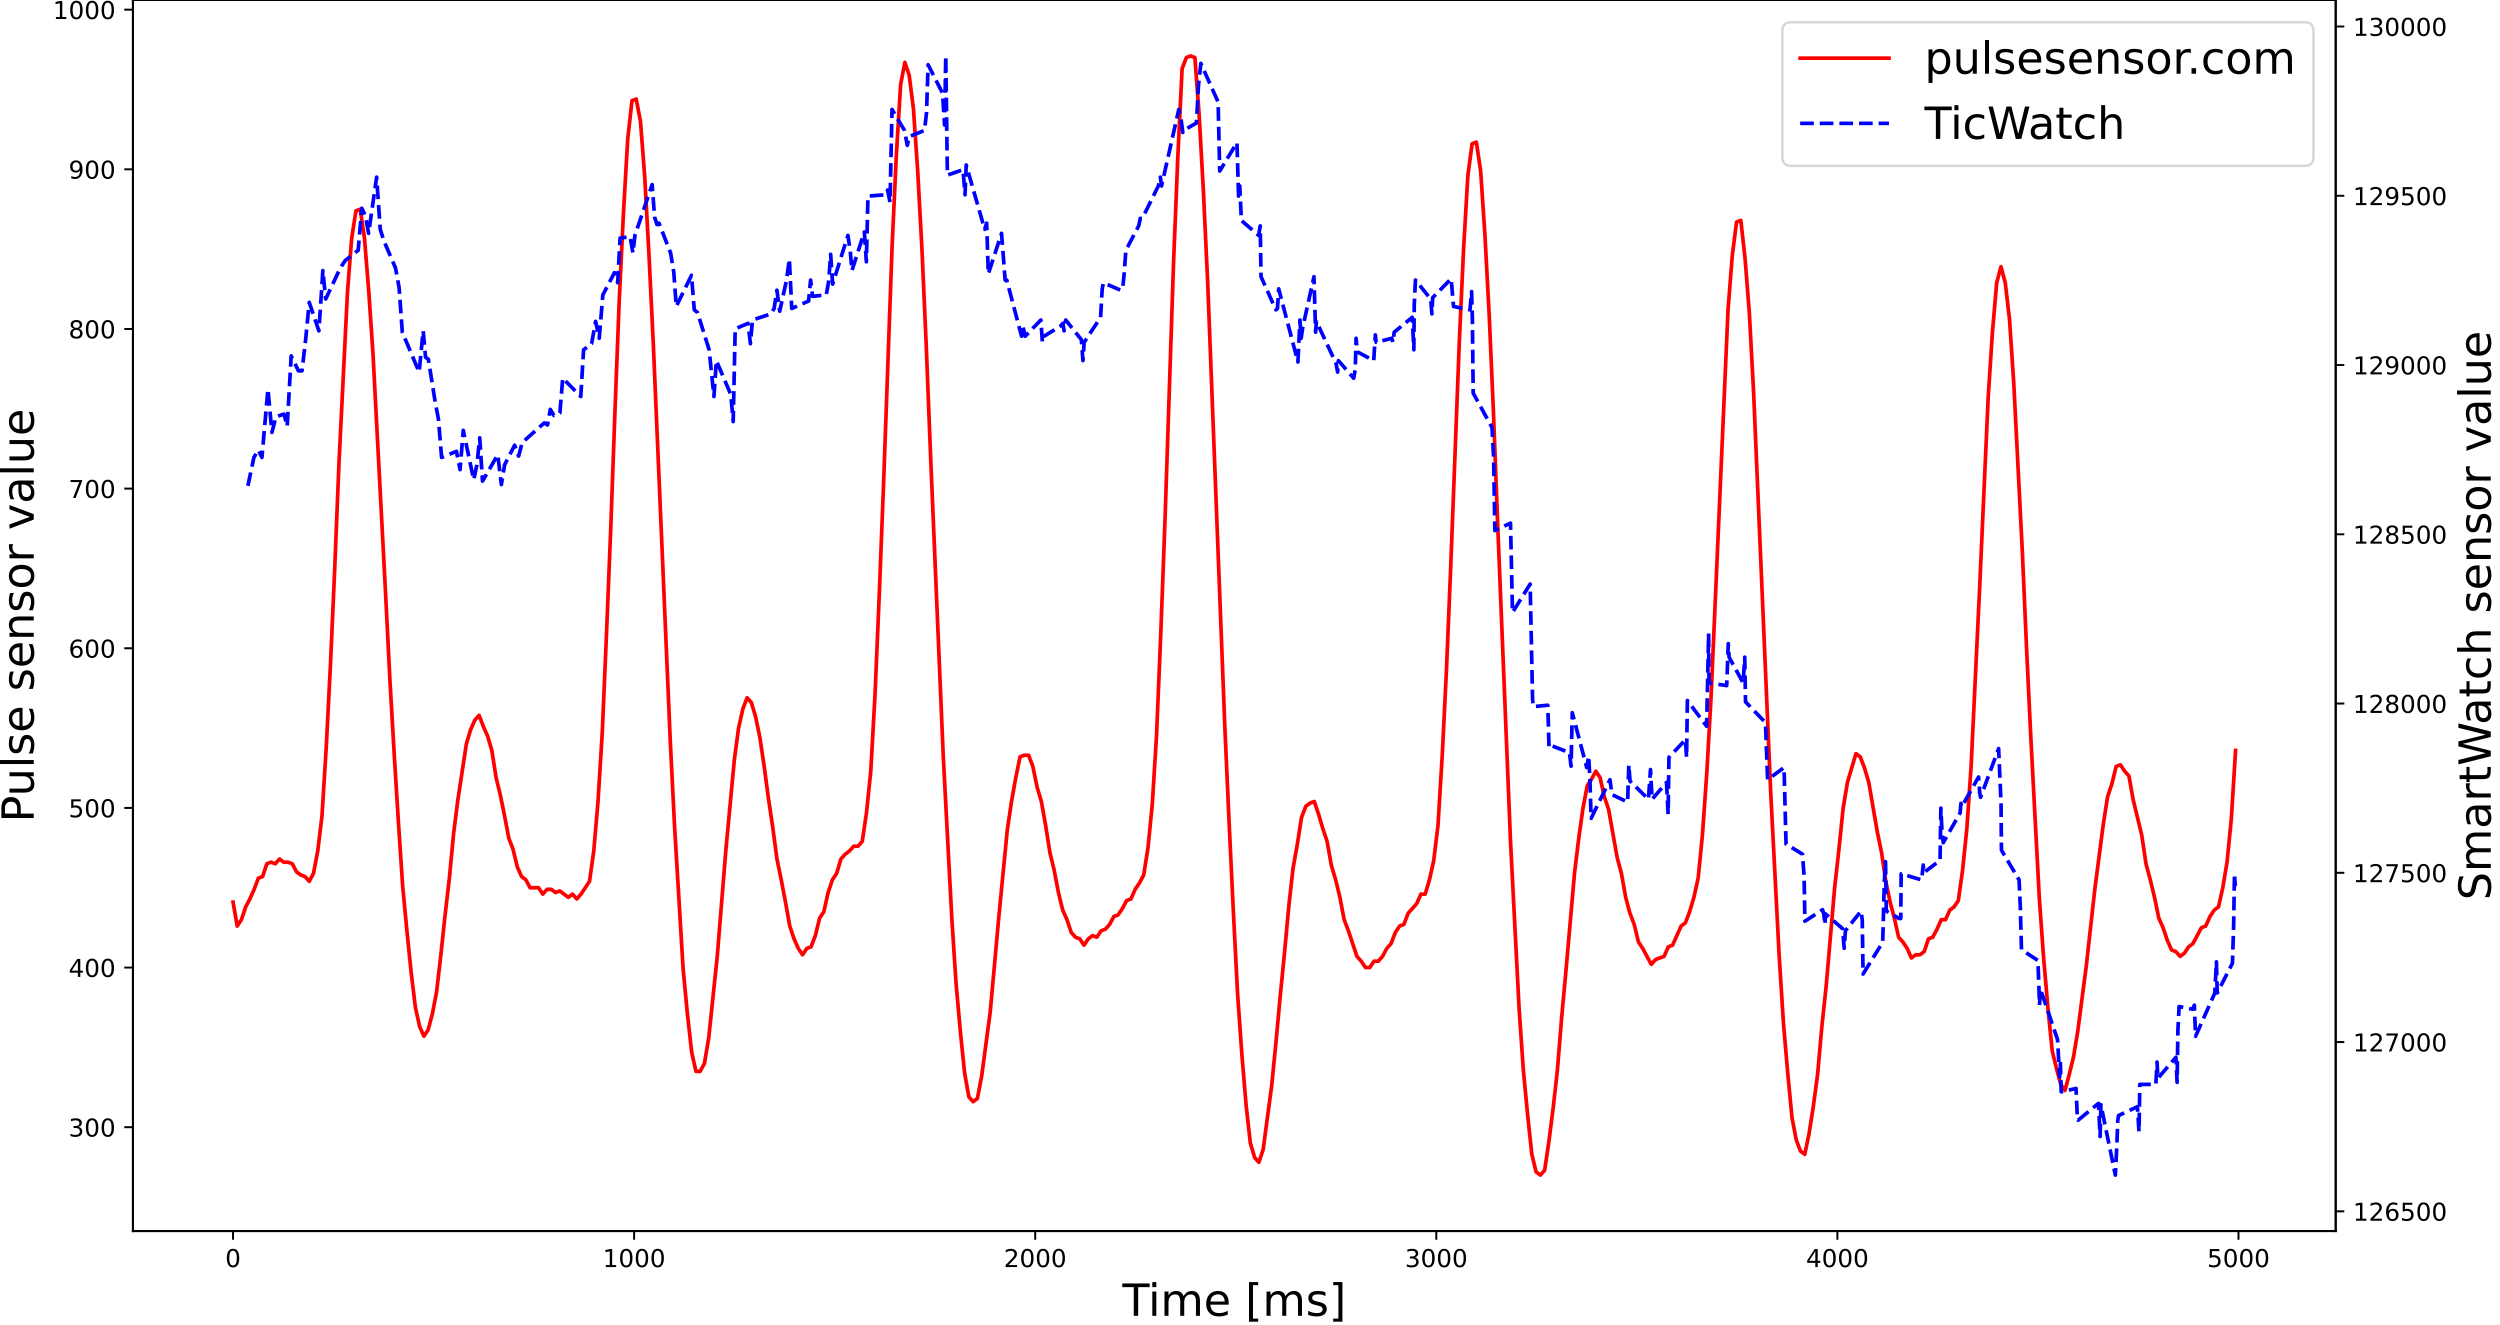 <?xml version="1.0" encoding="utf-8" standalone="no"?>
<!DOCTYPE svg PUBLIC "-//W3C//DTD SVG 1.1//EN"
  "http://www.w3.org/Graphics/SVG/1.1/DTD/svg11.dtd">
<!-- Created with matplotlib (https://matplotlib.org/) -->
<svg height="537.059pt" version="1.1" viewBox="0 0 1013.266 537.059" width="1013.266pt" xmlns="http://www.w3.org/2000/svg" xmlns:xlink="http://www.w3.org/1999/xlink">
 <defs>
  <style type="text/css">
*{stroke-linecap:butt;stroke-linejoin:round;}
  </style>
 </defs>
 <g id="figure_1">
  <g id="patch_1">
   <path d="M 0 537.059 
L 1013.266 537.059 
L 1013.266 0 
L 0 0 
z
" style="fill:#ffffff;"/>
  </g>
  <g id="axes_1">
   <g id="patch_2">
    <path d="M 53.871 498.96 
L 946.671 498.96 
L 946.671 0 
L 53.871 0 
z
" style="fill:#ffffff;"/>
   </g>
   <g id="matplotlib.axis_1">
    <g id="xtick_1">
     <g id="line2d_1">
      <defs>
       <path d="M 0 0 
L 0 3.5 
" id="m5344e1bcb1" style="stroke:#000000;stroke-width:0.8;"/>
      </defs>
      <g>
       <use style="stroke:#000000;stroke-width:0.8;" x="94.451" xlink:href="#m5344e1bcb1" y="498.96"/>
      </g>
     </g>
     <g id="text_1">
      <!-- 0 -->
      <defs>
       <path d="M 31.781 66.406 
Q 24.172 66.406 20.328 58.906 
Q 16.5 51.422 16.5 36.375 
Q 16.5 21.391 20.328 13.891 
Q 24.172 6.391 31.781 6.391 
Q 39.453 6.391 43.281 13.891 
Q 47.125 21.391 47.125 36.375 
Q 47.125 51.422 43.281 58.906 
Q 39.453 66.406 31.781 66.406 
z
M 31.781 74.219 
Q 44.047 74.219 50.516 64.516 
Q 56.984 54.828 56.984 36.375 
Q 56.984 17.969 50.516 8.266 
Q 44.047 -1.422 31.781 -1.422 
Q 19.531 -1.422 13.062 8.266 
Q 6.594 17.969 6.594 36.375 
Q 6.594 54.828 13.062 64.516 
Q 19.531 74.219 31.781 74.219 
z
" id="DejaVuSans-48"/>
      </defs>
      <g transform="translate(91.27 513.558)scale(0.1 -0.1)">
       <use xlink:href="#DejaVuSans-48"/>
      </g>
     </g>
    </g>
    <g id="xtick_2">
     <g id="line2d_2">
      <g>
       <use style="stroke:#000000;stroke-width:0.8;" x="257.014" xlink:href="#m5344e1bcb1" y="498.96"/>
      </g>
     </g>
     <g id="text_2">
      <!-- 1000 -->
      <defs>
       <path d="M 12.406 8.297 
L 28.516 8.297 
L 28.516 63.922 
L 10.984 60.406 
L 10.984 69.391 
L 28.422 72.906 
L 38.281 72.906 
L 38.281 8.297 
L 54.391 8.297 
L 54.391 0 
L 12.406 0 
z
" id="DejaVuSans-49"/>
      </defs>
      <g transform="translate(244.289 513.558)scale(0.1 -0.1)">
       <use xlink:href="#DejaVuSans-49"/>
       <use x="63.623" xlink:href="#DejaVuSans-48"/>
       <use x="127.246" xlink:href="#DejaVuSans-48"/>
       <use x="190.869" xlink:href="#DejaVuSans-48"/>
      </g>
     </g>
    </g>
    <g id="xtick_3">
     <g id="line2d_3">
      <g>
       <use style="stroke:#000000;stroke-width:0.8;" x="419.578" xlink:href="#m5344e1bcb1" y="498.96"/>
      </g>
     </g>
     <g id="text_3">
      <!-- 2000 -->
      <defs>
       <path d="M 19.188 8.297 
L 53.609 8.297 
L 53.609 0 
L 7.328 0 
L 7.328 8.297 
Q 12.938 14.109 22.625 23.891 
Q 32.328 33.688 34.812 36.531 
Q 39.547 41.844 41.422 45.531 
Q 43.312 49.219 43.312 52.781 
Q 43.312 58.594 39.234 62.25 
Q 35.156 65.922 28.609 65.922 
Q 23.969 65.922 18.812 64.312 
Q 13.672 62.703 7.812 59.422 
L 7.812 69.391 
Q 13.766 71.781 18.938 73 
Q 24.125 74.219 28.422 74.219 
Q 39.75 74.219 46.484 68.547 
Q 53.219 62.891 53.219 53.422 
Q 53.219 48.922 51.531 44.891 
Q 49.859 40.875 45.406 35.406 
Q 44.188 33.984 37.641 27.219 
Q 31.109 20.453 19.188 8.297 
z
" id="DejaVuSans-50"/>
      </defs>
      <g transform="translate(406.853 513.558)scale(0.1 -0.1)">
       <use xlink:href="#DejaVuSans-50"/>
       <use x="63.623" xlink:href="#DejaVuSans-48"/>
       <use x="127.246" xlink:href="#DejaVuSans-48"/>
       <use x="190.869" xlink:href="#DejaVuSans-48"/>
      </g>
     </g>
    </g>
    <g id="xtick_4">
     <g id="line2d_4">
      <g>
       <use style="stroke:#000000;stroke-width:0.8;" x="582.141" xlink:href="#m5344e1bcb1" y="498.96"/>
      </g>
     </g>
     <g id="text_4">
      <!-- 3000 -->
      <defs>
       <path d="M 40.578 39.312 
Q 47.656 37.797 51.625 33 
Q 55.609 28.219 55.609 21.188 
Q 55.609 10.406 48.188 4.484 
Q 40.766 -1.422 27.094 -1.422 
Q 22.516 -1.422 17.656 -0.516 
Q 12.797 0.391 7.625 2.203 
L 7.625 11.719 
Q 11.719 9.328 16.594 8.109 
Q 21.484 6.891 26.812 6.891 
Q 36.078 6.891 40.938 10.547 
Q 45.797 14.203 45.797 21.188 
Q 45.797 27.641 41.281 31.266 
Q 36.766 34.906 28.719 34.906 
L 20.219 34.906 
L 20.219 43.016 
L 29.109 43.016 
Q 36.375 43.016 40.234 45.922 
Q 44.094 48.828 44.094 54.297 
Q 44.094 59.906 40.109 62.906 
Q 36.141 65.922 28.719 65.922 
Q 24.656 65.922 20.016 65.031 
Q 15.375 64.156 9.812 62.312 
L 9.812 71.094 
Q 15.438 72.656 20.344 73.438 
Q 25.25 74.219 29.594 74.219 
Q 40.828 74.219 47.359 69.109 
Q 53.906 64.016 53.906 55.328 
Q 53.906 49.266 50.438 45.094 
Q 46.969 40.922 40.578 39.312 
z
" id="DejaVuSans-51"/>
      </defs>
      <g transform="translate(569.416 513.558)scale(0.1 -0.1)">
       <use xlink:href="#DejaVuSans-51"/>
       <use x="63.623" xlink:href="#DejaVuSans-48"/>
       <use x="127.246" xlink:href="#DejaVuSans-48"/>
       <use x="190.869" xlink:href="#DejaVuSans-48"/>
      </g>
     </g>
    </g>
    <g id="xtick_5">
     <g id="line2d_5">
      <g>
       <use style="stroke:#000000;stroke-width:0.8;" x="744.704" xlink:href="#m5344e1bcb1" y="498.96"/>
      </g>
     </g>
     <g id="text_5">
      <!-- 4000 -->
      <defs>
       <path d="M 37.797 64.312 
L 12.891 25.391 
L 37.797 25.391 
z
M 35.203 72.906 
L 47.609 72.906 
L 47.609 25.391 
L 58.016 25.391 
L 58.016 17.188 
L 47.609 17.188 
L 47.609 0 
L 37.797 0 
L 37.797 17.188 
L 4.891 17.188 
L 4.891 26.703 
z
" id="DejaVuSans-52"/>
      </defs>
      <g transform="translate(731.979 513.558)scale(0.1 -0.1)">
       <use xlink:href="#DejaVuSans-52"/>
       <use x="63.623" xlink:href="#DejaVuSans-48"/>
       <use x="127.246" xlink:href="#DejaVuSans-48"/>
       <use x="190.869" xlink:href="#DejaVuSans-48"/>
      </g>
     </g>
    </g>
    <g id="xtick_6">
     <g id="line2d_6">
      <g>
       <use style="stroke:#000000;stroke-width:0.8;" x="907.268" xlink:href="#m5344e1bcb1" y="498.96"/>
      </g>
     </g>
     <g id="text_6">
      <!-- 5000 -->
      <defs>
       <path d="M 10.797 72.906 
L 49.516 72.906 
L 49.516 64.594 
L 19.828 64.594 
L 19.828 46.734 
Q 21.969 47.469 24.109 47.828 
Q 26.266 48.188 28.422 48.188 
Q 40.625 48.188 47.75 41.5 
Q 54.891 34.812 54.891 23.391 
Q 54.891 11.625 47.562 5.094 
Q 40.234 -1.422 26.906 -1.422 
Q 22.312 -1.422 17.547 -0.641 
Q 12.797 0.141 7.719 1.703 
L 7.719 11.625 
Q 12.109 9.234 16.797 8.062 
Q 21.484 6.891 26.703 6.891 
Q 35.156 6.891 40.078 11.328 
Q 45.016 15.766 45.016 23.391 
Q 45.016 31 40.078 35.438 
Q 35.156 39.891 26.703 39.891 
Q 22.75 39.891 18.812 39.016 
Q 14.891 38.141 10.797 36.281 
z
" id="DejaVuSans-53"/>
      </defs>
      <g transform="translate(894.543 513.558)scale(0.1 -0.1)">
       <use xlink:href="#DejaVuSans-53"/>
       <use x="63.623" xlink:href="#DejaVuSans-48"/>
       <use x="127.246" xlink:href="#DejaVuSans-48"/>
       <use x="190.869" xlink:href="#DejaVuSans-48"/>
      </g>
     </g>
    </g>
    <g id="text_7">
     <!-- Time [ms] -->
     <defs>
      <path d="M -0.297 72.906 
L 61.375 72.906 
L 61.375 64.594 
L 35.5 64.594 
L 35.5 0 
L 25.594 0 
L 25.594 64.594 
L -0.297 64.594 
z
" id="DejaVuSans-84"/>
      <path d="M 9.422 54.688 
L 18.406 54.688 
L 18.406 0 
L 9.422 0 
z
M 9.422 75.984 
L 18.406 75.984 
L 18.406 64.594 
L 9.422 64.594 
z
" id="DejaVuSans-105"/>
      <path d="M 52 44.188 
Q 55.375 50.25 60.062 53.125 
Q 64.75 56 71.094 56 
Q 79.641 56 84.281 50.016 
Q 88.922 44.047 88.922 33.016 
L 88.922 0 
L 79.891 0 
L 79.891 32.719 
Q 79.891 40.578 77.094 44.375 
Q 74.312 48.188 68.609 48.188 
Q 61.625 48.188 57.562 43.547 
Q 53.516 38.922 53.516 30.906 
L 53.516 0 
L 44.484 0 
L 44.484 32.719 
Q 44.484 40.625 41.703 44.406 
Q 38.922 48.188 33.109 48.188 
Q 26.219 48.188 22.156 43.531 
Q 18.109 38.875 18.109 30.906 
L 18.109 0 
L 9.078 0 
L 9.078 54.688 
L 18.109 54.688 
L 18.109 46.188 
Q 21.188 51.219 25.484 53.609 
Q 29.781 56 35.688 56 
Q 41.656 56 45.828 52.969 
Q 50 49.953 52 44.188 
z
" id="DejaVuSans-109"/>
      <path d="M 56.203 29.594 
L 56.203 25.203 
L 14.891 25.203 
Q 15.484 15.922 20.484 11.062 
Q 25.484 6.203 34.422 6.203 
Q 39.594 6.203 44.453 7.469 
Q 49.312 8.734 54.109 11.281 
L 54.109 2.781 
Q 49.266 0.734 44.188 -0.344 
Q 39.109 -1.422 33.891 -1.422 
Q 20.797 -1.422 13.156 6.188 
Q 5.516 13.812 5.516 26.812 
Q 5.516 40.234 12.766 48.109 
Q 20.016 56 32.328 56 
Q 43.359 56 49.781 48.891 
Q 56.203 41.797 56.203 29.594 
z
M 47.219 32.234 
Q 47.125 39.594 43.094 43.984 
Q 39.062 48.391 32.422 48.391 
Q 24.906 48.391 20.391 44.141 
Q 15.875 39.891 15.188 32.172 
z
" id="DejaVuSans-101"/>
      <path id="DejaVuSans-32"/>
      <path d="M 8.594 75.984 
L 29.297 75.984 
L 29.297 69 
L 17.578 69 
L 17.578 -6.203 
L 29.297 -6.203 
L 29.297 -13.188 
L 8.594 -13.188 
z
" id="DejaVuSans-91"/>
      <path d="M 44.281 53.078 
L 44.281 44.578 
Q 40.484 46.531 36.375 47.5 
Q 32.281 48.484 27.875 48.484 
Q 21.188 48.484 17.844 46.438 
Q 14.5 44.391 14.5 40.281 
Q 14.5 37.156 16.891 35.375 
Q 19.281 33.594 26.516 31.984 
L 29.594 31.297 
Q 39.156 29.25 43.188 25.516 
Q 47.219 21.781 47.219 15.094 
Q 47.219 7.469 41.188 3.016 
Q 35.156 -1.422 24.609 -1.422 
Q 20.219 -1.422 15.453 -0.562 
Q 10.688 0.297 5.422 2 
L 5.422 11.281 
Q 10.406 8.688 15.234 7.391 
Q 20.062 6.109 24.812 6.109 
Q 31.156 6.109 34.562 8.281 
Q 37.984 10.453 37.984 14.406 
Q 37.984 18.062 35.516 20.016 
Q 33.062 21.969 24.703 23.781 
L 21.578 24.516 
Q 13.234 26.266 9.516 29.906 
Q 5.812 33.547 5.812 39.891 
Q 5.812 47.609 11.281 51.797 
Q 16.75 56 26.812 56 
Q 31.781 56 36.172 55.266 
Q 40.578 54.547 44.281 53.078 
z
" id="DejaVuSans-115"/>
      <path d="M 30.422 75.984 
L 30.422 -13.188 
L 9.719 -13.188 
L 9.719 -6.203 
L 21.391 -6.203 
L 21.391 69 
L 9.719 69 
L 9.719 75.984 
z
" id="DejaVuSans-93"/>
     </defs>
     <g transform="translate(454.912 533.315)scale(0.18 -0.18)">
      <use xlink:href="#DejaVuSans-84"/>
      <use x="57.959" xlink:href="#DejaVuSans-105"/>
      <use x="85.742" xlink:href="#DejaVuSans-109"/>
      <use x="183.154" xlink:href="#DejaVuSans-101"/>
      <use x="244.678" xlink:href="#DejaVuSans-32"/>
      <use x="276.465" xlink:href="#DejaVuSans-91"/>
      <use x="315.479" xlink:href="#DejaVuSans-109"/>
      <use x="412.891" xlink:href="#DejaVuSans-115"/>
      <use x="464.99" xlink:href="#DejaVuSans-93"/>
     </g>
    </g>
   </g>
   <g id="matplotlib.axis_2">
    <g id="ytick_1">
     <g id="line2d_7">
      <defs>
       <path d="M 0 0 
L -3.5 0 
" id="m86cb0b5574" style="stroke:#000000;stroke-width:0.8;"/>
      </defs>
      <g>
       <use style="stroke:#000000;stroke-width:0.8;" x="53.871" xlink:href="#m86cb0b5574" y="456.868"/>
      </g>
     </g>
     <g id="text_8">
      <!-- 300 -->
      <g transform="translate(27.783 460.667)scale(0.1 -0.1)">
       <use xlink:href="#DejaVuSans-51"/>
       <use x="63.623" xlink:href="#DejaVuSans-48"/>
       <use x="127.246" xlink:href="#DejaVuSans-48"/>
      </g>
     </g>
    </g>
    <g id="ytick_2">
     <g id="line2d_8">
      <g>
       <use style="stroke:#000000;stroke-width:0.8;" x="53.871" xlink:href="#m86cb0b5574" y="392.16"/>
      </g>
     </g>
     <g id="text_9">
      <!-- 400 -->
      <g transform="translate(27.783 395.959)scale(0.1 -0.1)">
       <use xlink:href="#DejaVuSans-52"/>
       <use x="63.623" xlink:href="#DejaVuSans-48"/>
       <use x="127.246" xlink:href="#DejaVuSans-48"/>
      </g>
     </g>
    </g>
    <g id="ytick_3">
     <g id="line2d_9">
      <g>
       <use style="stroke:#000000;stroke-width:0.8;" x="53.871" xlink:href="#m86cb0b5574" y="327.453"/>
      </g>
     </g>
     <g id="text_10">
      <!-- 500 -->
      <g transform="translate(27.783 331.252)scale(0.1 -0.1)">
       <use xlink:href="#DejaVuSans-53"/>
       <use x="63.623" xlink:href="#DejaVuSans-48"/>
       <use x="127.246" xlink:href="#DejaVuSans-48"/>
      </g>
     </g>
    </g>
    <g id="ytick_4">
     <g id="line2d_10">
      <g>
       <use style="stroke:#000000;stroke-width:0.8;" x="53.871" xlink:href="#m86cb0b5574" y="262.745"/>
      </g>
     </g>
     <g id="text_11">
      <!-- 600 -->
      <defs>
       <path d="M 33.016 40.375 
Q 26.375 40.375 22.484 35.828 
Q 18.609 31.297 18.609 23.391 
Q 18.609 15.531 22.484 10.953 
Q 26.375 6.391 33.016 6.391 
Q 39.656 6.391 43.531 10.953 
Q 47.406 15.531 47.406 23.391 
Q 47.406 31.297 43.531 35.828 
Q 39.656 40.375 33.016 40.375 
z
M 52.594 71.297 
L 52.594 62.312 
Q 48.875 64.062 45.094 64.984 
Q 41.312 65.922 37.594 65.922 
Q 27.828 65.922 22.672 59.328 
Q 17.531 52.734 16.797 39.406 
Q 19.672 43.656 24.016 45.922 
Q 28.375 48.188 33.594 48.188 
Q 44.578 48.188 50.953 41.516 
Q 57.328 34.859 57.328 23.391 
Q 57.328 12.156 50.688 5.359 
Q 44.047 -1.422 33.016 -1.422 
Q 20.359 -1.422 13.672 8.266 
Q 6.984 17.969 6.984 36.375 
Q 6.984 53.656 15.188 63.938 
Q 23.391 74.219 37.203 74.219 
Q 40.922 74.219 44.703 73.484 
Q 48.484 72.75 52.594 71.297 
z
" id="DejaVuSans-54"/>
      </defs>
      <g transform="translate(27.783 266.544)scale(0.1 -0.1)">
       <use xlink:href="#DejaVuSans-54"/>
       <use x="63.623" xlink:href="#DejaVuSans-48"/>
       <use x="127.246" xlink:href="#DejaVuSans-48"/>
      </g>
     </g>
    </g>
    <g id="ytick_5">
     <g id="line2d_11">
      <g>
       <use style="stroke:#000000;stroke-width:0.8;" x="53.871" xlink:href="#m86cb0b5574" y="198.037"/>
      </g>
     </g>
     <g id="text_12">
      <!-- 700 -->
      <defs>
       <path d="M 8.203 72.906 
L 55.078 72.906 
L 55.078 68.703 
L 28.609 0 
L 18.312 0 
L 43.219 64.594 
L 8.203 64.594 
z
" id="DejaVuSans-55"/>
      </defs>
      <g transform="translate(27.783 201.837)scale(0.1 -0.1)">
       <use xlink:href="#DejaVuSans-55"/>
       <use x="63.623" xlink:href="#DejaVuSans-48"/>
       <use x="127.246" xlink:href="#DejaVuSans-48"/>
      </g>
     </g>
    </g>
    <g id="ytick_6">
     <g id="line2d_12">
      <g>
       <use style="stroke:#000000;stroke-width:0.8;" x="53.871" xlink:href="#m86cb0b5574" y="133.33"/>
      </g>
     </g>
     <g id="text_13">
      <!-- 800 -->
      <defs>
       <path d="M 31.781 34.625 
Q 24.75 34.625 20.719 30.859 
Q 16.703 27.094 16.703 20.516 
Q 16.703 13.922 20.719 10.156 
Q 24.75 6.391 31.781 6.391 
Q 38.812 6.391 42.859 10.172 
Q 46.922 13.969 46.922 20.516 
Q 46.922 27.094 42.891 30.859 
Q 38.875 34.625 31.781 34.625 
z
M 21.922 38.812 
Q 15.578 40.375 12.031 44.719 
Q 8.5 49.078 8.5 55.328 
Q 8.5 64.062 14.719 69.141 
Q 20.953 74.219 31.781 74.219 
Q 42.672 74.219 48.875 69.141 
Q 55.078 64.062 55.078 55.328 
Q 55.078 49.078 51.531 44.719 
Q 48 40.375 41.703 38.812 
Q 48.828 37.156 52.797 32.312 
Q 56.781 27.484 56.781 20.516 
Q 56.781 9.906 50.312 4.234 
Q 43.844 -1.422 31.781 -1.422 
Q 19.734 -1.422 13.25 4.234 
Q 6.781 9.906 6.781 20.516 
Q 6.781 27.484 10.781 32.312 
Q 14.797 37.156 21.922 38.812 
z
M 18.312 54.391 
Q 18.312 48.734 21.844 45.562 
Q 25.391 42.391 31.781 42.391 
Q 38.141 42.391 41.719 45.562 
Q 45.312 48.734 45.312 54.391 
Q 45.312 60.062 41.719 63.234 
Q 38.141 66.406 31.781 66.406 
Q 25.391 66.406 21.844 63.234 
Q 18.312 60.062 18.312 54.391 
z
" id="DejaVuSans-56"/>
      </defs>
      <g transform="translate(27.783 137.129)scale(0.1 -0.1)">
       <use xlink:href="#DejaVuSans-56"/>
       <use x="63.623" xlink:href="#DejaVuSans-48"/>
       <use x="127.246" xlink:href="#DejaVuSans-48"/>
      </g>
     </g>
    </g>
    <g id="ytick_7">
     <g id="line2d_13">
      <g>
       <use style="stroke:#000000;stroke-width:0.8;" x="53.871" xlink:href="#m86cb0b5574" y="68.622"/>
      </g>
     </g>
     <g id="text_14">
      <!-- 900 -->
      <defs>
       <path d="M 10.984 1.516 
L 10.984 10.5 
Q 14.703 8.734 18.5 7.812 
Q 22.312 6.891 25.984 6.891 
Q 35.75 6.891 40.891 13.453 
Q 46.047 20.016 46.781 33.406 
Q 43.953 29.203 39.594 26.953 
Q 35.25 24.703 29.984 24.703 
Q 19.047 24.703 12.672 31.312 
Q 6.297 37.938 6.297 49.422 
Q 6.297 60.641 12.938 67.422 
Q 19.578 74.219 30.609 74.219 
Q 43.266 74.219 49.922 64.516 
Q 56.594 54.828 56.594 36.375 
Q 56.594 19.141 48.406 8.859 
Q 40.234 -1.422 26.422 -1.422 
Q 22.703 -1.422 18.891 -0.688 
Q 15.094 0.047 10.984 1.516 
z
M 30.609 32.422 
Q 37.25 32.422 41.125 36.953 
Q 45.016 41.5 45.016 49.422 
Q 45.016 57.281 41.125 61.844 
Q 37.25 66.406 30.609 66.406 
Q 23.969 66.406 20.094 61.844 
Q 16.219 57.281 16.219 49.422 
Q 16.219 41.5 20.094 36.953 
Q 23.969 32.422 30.609 32.422 
z
" id="DejaVuSans-57"/>
      </defs>
      <g transform="translate(27.783 72.422)scale(0.1 -0.1)">
       <use xlink:href="#DejaVuSans-57"/>
       <use x="63.623" xlink:href="#DejaVuSans-48"/>
       <use x="127.246" xlink:href="#DejaVuSans-48"/>
      </g>
     </g>
    </g>
    <g id="ytick_8">
     <g id="line2d_14">
      <g>
       <use style="stroke:#000000;stroke-width:0.8;" x="53.871" xlink:href="#m86cb0b5574" y="3.915"/>
      </g>
     </g>
     <g id="text_15">
      <!-- 1000 -->
      <g transform="translate(21.421 7.714)scale(0.1 -0.1)">
       <use xlink:href="#DejaVuSans-49"/>
       <use x="63.623" xlink:href="#DejaVuSans-48"/>
       <use x="127.246" xlink:href="#DejaVuSans-48"/>
       <use x="190.869" xlink:href="#DejaVuSans-48"/>
      </g>
     </g>
    </g>
    <g id="text_16">
     <!-- Pulse sensor value -->
     <defs>
      <path d="M 19.672 64.797 
L 19.672 37.406 
L 32.078 37.406 
Q 38.969 37.406 42.719 40.969 
Q 46.484 44.531 46.484 51.125 
Q 46.484 57.672 42.719 61.234 
Q 38.969 64.797 32.078 64.797 
z
M 9.812 72.906 
L 32.078 72.906 
Q 44.344 72.906 50.609 67.359 
Q 56.891 61.812 56.891 51.125 
Q 56.891 40.328 50.609 34.812 
Q 44.344 29.297 32.078 29.297 
L 19.672 29.297 
L 19.672 0 
L 9.812 0 
z
" id="DejaVuSans-80"/>
      <path d="M 8.5 21.578 
L 8.5 54.688 
L 17.484 54.688 
L 17.484 21.922 
Q 17.484 14.156 20.5 10.266 
Q 23.531 6.391 29.594 6.391 
Q 36.859 6.391 41.078 11.031 
Q 45.312 15.672 45.312 23.688 
L 45.312 54.688 
L 54.297 54.688 
L 54.297 0 
L 45.312 0 
L 45.312 8.406 
Q 42.047 3.422 37.719 1 
Q 33.406 -1.422 27.688 -1.422 
Q 18.266 -1.422 13.375 4.438 
Q 8.5 10.297 8.5 21.578 
z
M 31.109 56 
z
" id="DejaVuSans-117"/>
      <path d="M 9.422 75.984 
L 18.406 75.984 
L 18.406 0 
L 9.422 0 
z
" id="DejaVuSans-108"/>
      <path d="M 54.891 33.016 
L 54.891 0 
L 45.906 0 
L 45.906 32.719 
Q 45.906 40.484 42.875 44.328 
Q 39.844 48.188 33.797 48.188 
Q 26.516 48.188 22.312 43.547 
Q 18.109 38.922 18.109 30.906 
L 18.109 0 
L 9.078 0 
L 9.078 54.688 
L 18.109 54.688 
L 18.109 46.188 
Q 21.344 51.125 25.703 53.562 
Q 30.078 56 35.797 56 
Q 45.219 56 50.047 50.172 
Q 54.891 44.344 54.891 33.016 
z
" id="DejaVuSans-110"/>
      <path d="M 30.609 48.391 
Q 23.391 48.391 19.188 42.75 
Q 14.984 37.109 14.984 27.297 
Q 14.984 17.484 19.156 11.844 
Q 23.344 6.203 30.609 6.203 
Q 37.797 6.203 41.984 11.859 
Q 46.188 17.531 46.188 27.297 
Q 46.188 37.016 41.984 42.703 
Q 37.797 48.391 30.609 48.391 
z
M 30.609 56 
Q 42.328 56 49.016 48.375 
Q 55.719 40.766 55.719 27.297 
Q 55.719 13.875 49.016 6.219 
Q 42.328 -1.422 30.609 -1.422 
Q 18.844 -1.422 12.172 6.219 
Q 5.516 13.875 5.516 27.297 
Q 5.516 40.766 12.172 48.375 
Q 18.844 56 30.609 56 
z
" id="DejaVuSans-111"/>
      <path d="M 41.109 46.297 
Q 39.594 47.172 37.812 47.578 
Q 36.031 48 33.891 48 
Q 26.266 48 22.188 43.047 
Q 18.109 38.094 18.109 28.812 
L 18.109 0 
L 9.078 0 
L 9.078 54.688 
L 18.109 54.688 
L 18.109 46.188 
Q 20.953 51.172 25.484 53.578 
Q 30.031 56 36.531 56 
Q 37.453 56 38.578 55.875 
Q 39.703 55.766 41.062 55.516 
z
" id="DejaVuSans-114"/>
      <path d="M 2.984 54.688 
L 12.5 54.688 
L 29.594 8.797 
L 46.688 54.688 
L 56.203 54.688 
L 35.688 0 
L 23.484 0 
z
" id="DejaVuSans-118"/>
      <path d="M 34.281 27.484 
Q 23.391 27.484 19.188 25 
Q 14.984 22.516 14.984 16.5 
Q 14.984 11.719 18.141 8.906 
Q 21.297 6.109 26.703 6.109 
Q 34.188 6.109 38.703 11.406 
Q 43.219 16.703 43.219 25.484 
L 43.219 27.484 
z
M 52.203 31.203 
L 52.203 0 
L 43.219 0 
L 43.219 8.297 
Q 40.141 3.328 35.547 0.953 
Q 30.953 -1.422 24.312 -1.422 
Q 15.922 -1.422 10.953 3.297 
Q 6 8.016 6 15.922 
Q 6 25.141 12.172 29.828 
Q 18.359 34.516 30.609 34.516 
L 43.219 34.516 
L 43.219 35.406 
Q 43.219 41.609 39.141 45 
Q 35.062 48.391 27.688 48.391 
Q 23 48.391 18.547 47.266 
Q 14.109 46.141 10.016 43.891 
L 10.016 52.203 
Q 14.938 54.109 19.578 55.047 
Q 24.219 56 28.609 56 
Q 40.484 56 46.344 49.844 
Q 52.203 43.703 52.203 31.203 
z
" id="DejaVuSans-97"/>
     </defs>
     <g transform="translate(13.677 333.309)rotate(-90)scale(0.18 -0.18)">
      <use xlink:href="#DejaVuSans-80"/>
      <use x="58.553" xlink:href="#DejaVuSans-117"/>
      <use x="121.932" xlink:href="#DejaVuSans-108"/>
      <use x="149.715" xlink:href="#DejaVuSans-115"/>
      <use x="201.814" xlink:href="#DejaVuSans-101"/>
      <use x="263.338" xlink:href="#DejaVuSans-32"/>
      <use x="295.125" xlink:href="#DejaVuSans-115"/>
      <use x="347.225" xlink:href="#DejaVuSans-101"/>
      <use x="408.748" xlink:href="#DejaVuSans-110"/>
      <use x="472.127" xlink:href="#DejaVuSans-115"/>
      <use x="524.227" xlink:href="#DejaVuSans-111"/>
      <use x="585.408" xlink:href="#DejaVuSans-114"/>
      <use x="626.521" xlink:href="#DejaVuSans-32"/>
      <use x="658.309" xlink:href="#DejaVuSans-118"/>
      <use x="717.488" xlink:href="#DejaVuSans-97"/>
      <use x="778.768" xlink:href="#DejaVuSans-108"/>
      <use x="806.551" xlink:href="#DejaVuSans-117"/>
      <use x="869.93" xlink:href="#DejaVuSans-101"/>
     </g>
    </g>
   </g>
   <g id="line2d_15">
    <path clip-path="url(#p1e57dd26b3)" d="M 94.452 365.63 
L 96.149 375.336 
L 97.862 372.748 
L 99.576 367.571 
L 101.29 364.336 
L 103.003 360.453 
L 104.715 355.924 
L 106.428 355.277 
L 108.142 350.1 
L 109.855 349.453 
L 111.569 350.1 
L 113.29 348.159 
L 115.01 349.453 
L 116.733 349.453 
L 118.454 350.1 
L 120.175 353.336 
L 121.897 354.63 
L 123.618 355.277 
L 125.339 357.218 
L 127.061 353.983 
L 128.783 344.924 
L 130.504 330.688 
L 132.226 302.864 
L 133.947 269.216 
L 135.667 230.391 
L 137.39 187.684 
L 140.832 118.447 
L 142.553 96.447 
L 144.274 85.446 
L 145.995 84.799 
L 147.715 96.447 
L 149.436 117.8 
L 151.156 143.036 
L 156.318 241.392 
L 158.039 275.687 
L 159.759 305.452 
L 161.48 333.276 
L 163.201 359.159 
L 164.924 377.277 
L 166.644 394.101 
L 168.365 408.337 
L 170.085 416.102 
L 171.806 419.984 
L 173.526 417.396 
L 175.247 410.925 
L 176.968 401.866 
L 178.688 386.984 
L 180.409 370.807 
L 182.129 355.924 
L 183.85 337.806 
L 185.57 324.217 
L 189.014 301.57 
L 190.735 295.746 
L 192.455 291.863 
L 194.179 289.922 
L 195.899 294.452 
L 197.62 298.334 
L 199.343 304.158 
L 201.063 315.158 
L 202.786 322.276 
L 204.507 330.688 
L 206.228 339.747 
L 207.95 344.277 
L 209.671 351.394 
L 211.392 355.277 
L 213.115 356.571 
L 214.836 359.806 
L 218.279 359.806 
L 220 362.395 
L 221.721 360.453 
L 223.443 360.453 
L 225.164 361.748 
L 226.885 361.101 
L 230.329 363.689 
L 232.049 362.395 
L 233.772 364.336 
L 235.493 362.395 
L 238.934 357.218 
L 240.656 344.924 
L 242.377 324.864 
L 244.097 297.04 
L 245.819 256.921 
L 247.54 214.214 
L 249.261 166.331 
L 250.982 121.683 
L 252.703 86.093 
L 254.423 56.328 
L 256.144 40.798 
L 257.864 40.151 
L 259.593 49.21 
L 261.322 71.858 
L 263.05 103.564 
L 264.778 139.154 
L 271.691 300.923 
L 273.421 335.218 
L 276.878 392.807 
L 278.609 410.925 
L 280.337 426.455 
L 282.065 434.22 
L 283.791 434.22 
L 285.52 430.985 
L 287.251 420.631 
L 290.707 387.631 
L 294.163 344.924 
L 297.62 308.04 
L 299.349 295.099 
L 301.079 287.334 
L 302.807 282.804 
L 304.534 284.746 
L 306.263 290.569 
L 307.992 298.981 
L 309.722 310.629 
L 311.45 323.57 
L 313.179 335.218 
L 314.908 348.159 
L 316.636 356.571 
L 318.365 365.63 
L 320.094 375.336 
L 321.823 380.513 
L 323.55 384.395 
L 325.279 386.984 
L 327.006 384.395 
L 328.733 383.748 
L 330.462 379.219 
L 332.19 372.101 
L 333.917 369.513 
L 335.646 361.748 
L 337.376 356.571 
L 339.103 353.983 
L 340.833 348.159 
L 342.56 346.218 
L 344.289 344.924 
L 346.017 342.982 
L 347.744 342.982 
L 349.471 341.041 
L 351.2 329.394 
L 352.927 312.57 
L 354.657 281.51 
L 356.386 240.744 
L 358.115 196.096 
L 361.573 99.682 
L 363.299 62.799 
L 365.027 34.327 
L 366.757 25.268 
L 368.487 30.445 
L 370.215 44.033 
L 371.944 69.269 
L 373.673 100.976 
L 375.4 139.801 
L 377.13 183.802 
L 382.316 306.746 
L 385.77 372.101 
L 387.499 398.631 
L 389.229 418.043 
L 390.958 434.867 
L 392.686 444.573 
L 394.412 446.515 
L 396.142 445.22 
L 397.872 436.161 
L 401.329 410.278 
L 404.789 372.101 
L 408.246 336.512 
L 409.974 324.864 
L 411.703 315.158 
L 413.434 306.746 
L 415.161 306.099 
L 416.89 306.099 
L 418.617 310.629 
L 420.344 319.041 
L 422.074 324.864 
L 423.802 334.57 
L 425.53 345.571 
L 427.261 352.689 
L 428.99 361.748 
L 430.719 368.865 
L 432.447 372.748 
L 434.176 377.925 
L 435.904 379.866 
L 437.631 380.513 
L 439.358 383.101 
L 441.087 380.513 
L 442.815 379.219 
L 444.544 379.866 
L 446.271 377.277 
L 448 376.63 
L 449.729 374.689 
L 451.456 371.454 
L 453.182 370.807 
L 454.912 368.218 
L 456.64 364.983 
L 458.369 364.336 
L 460.096 360.453 
L 461.825 357.865 
L 463.552 354.63 
L 465.282 343.63 
L 467.012 326.158 
L 468.739 298.334 
L 470.469 256.921 
L 472.198 210.332 
L 475.656 106.153 
L 477.385 63.446 
L 479.112 27.857 
L 480.841 23.327 
L 482.569 22.68 
L 484.297 23.327 
L 486.028 46.622 
L 487.756 77.681 
L 489.486 114.565 
L 496.401 293.805 
L 498.128 332.629 
L 499.857 368.865 
L 501.584 402.513 
L 503.314 427.102 
L 505.044 447.809 
L 506.773 463.338 
L 508.503 469.162 
L 510.23 471.103 
L 511.96 465.927 
L 515.418 440.044 
L 517.148 422.573 
L 518.876 403.808 
L 520.603 386.336 
L 522.33 367.571 
L 524.059 352.041 
L 525.788 342.335 
L 527.514 331.335 
L 529.243 326.806 
L 530.971 325.511 
L 532.698 324.864 
L 534.426 330.041 
L 536.155 335.865 
L 537.884 341.041 
L 539.611 350.747 
L 541.34 356.571 
L 543.067 363.689 
L 544.796 372.748 
L 546.524 377.277 
L 549.98 387.631 
L 551.709 389.572 
L 553.437 392.16 
L 555.164 392.16 
L 556.892 389.572 
L 558.621 389.572 
L 560.35 387.631 
L 562.08 384.395 
L 563.807 382.454 
L 565.536 377.925 
L 567.267 375.336 
L 568.994 374.689 
L 570.723 370.16 
L 574.181 366.277 
L 575.911 362.395 
L 577.638 362.395 
L 579.365 356.571 
L 581.093 348.806 
L 582.823 334.57 
L 584.553 306.099 
L 586.281 271.157 
L 588.011 229.097 
L 591.468 138.507 
L 593.197 100.976 
L 594.927 71.211 
L 596.657 58.269 
L 598.386 57.622 
L 600.114 69.269 
L 601.843 95.152 
L 603.573 127.506 
L 605.302 166.978 
L 607.032 212.92 
L 612.221 341.041 
L 615.678 408.337 
L 617.406 433.573 
L 619.134 451.691 
L 620.862 467.868 
L 622.591 474.986 
L 624.321 476.28 
L 626.048 474.339 
L 627.779 462.691 
L 629.509 449.103 
L 631.237 433.573 
L 632.964 412.22 
L 634.694 393.454 
L 638.153 353.983 
L 639.88 339.747 
L 641.609 327.453 
L 643.338 318.394 
L 645.064 315.805 
L 646.793 312.57 
L 648.522 315.158 
L 650.252 322.923 
L 651.982 328.1 
L 655.436 347.512 
L 657.165 353.983 
L 658.894 363.689 
L 660.623 370.16 
L 662.352 374.689 
L 664.081 381.807 
L 665.809 384.395 
L 669.268 390.866 
L 670.995 388.925 
L 674.452 387.631 
L 676.179 383.748 
L 677.906 383.101 
L 681.363 375.336 
L 683.092 374.042 
L 684.821 369.513 
L 686.55 363.689 
L 688.277 355.924 
L 690.004 338.453 
L 691.734 313.864 
L 693.461 283.451 
L 700.379 125.565 
L 702.107 103.564 
L 703.834 89.976 
L 705.564 89.329 
L 707.293 104.859 
L 709.022 126.859 
L 710.753 159.213 
L 717.665 320.982 
L 721.122 387.631 
L 722.849 414.808 
L 724.577 434.867 
L 726.304 452.985 
L 728.034 462.044 
L 729.761 466.574 
L 731.49 467.868 
L 733.22 459.456 
L 734.95 448.456 
L 736.678 435.514 
L 738.407 416.102 
L 740.136 399.925 
L 743.593 359.806 
L 745.323 344.277 
L 747.052 327.453 
L 748.78 317.099 
L 752.237 305.452 
L 753.965 306.746 
L 755.696 311.276 
L 757.423 317.099 
L 760.88 337.159 
L 762.608 345.571 
L 764.336 357.218 
L 766.064 365.63 
L 767.792 372.101 
L 769.523 379.866 
L 771.251 381.807 
L 772.981 384.395 
L 774.709 388.278 
L 776.438 386.984 
L 778.166 386.984 
L 779.893 385.689 
L 781.62 380.513 
L 783.347 379.866 
L 785.074 376.63 
L 786.804 372.748 
L 788.531 372.748 
L 790.26 368.865 
L 791.99 367.571 
L 793.717 364.983 
L 795.447 352.689 
L 797.174 335.865 
L 798.903 310.629 
L 802.362 238.156 
L 805.82 161.154 
L 807.547 134.624 
L 809.277 114.565 
L 811.006 108.094 
L 812.736 114.565 
L 814.466 129.447 
L 816.193 155.33 
L 819.65 223.273 
L 821.38 262.745 
L 823.11 298.981 
L 826.565 364.336 
L 828.294 388.278 
L 830.023 408.337 
L 831.751 425.808 
L 833.48 432.926 
L 835.209 439.397 
L 836.94 441.985 
L 838.667 435.514 
L 840.396 428.396 
L 842.123 418.043 
L 845.581 391.513 
L 849.038 360.453 
L 852.496 333.923 
L 854.226 322.923 
L 855.953 317.746 
L 857.684 310.629 
L 859.414 309.982 
L 861.141 312.57 
L 862.87 314.511 
L 864.598 324.217 
L 868.058 338.453 
L 869.785 350.1 
L 871.513 356.571 
L 873.242 363.689 
L 874.972 372.101 
L 876.7 375.983 
L 878.43 381.16 
L 880.157 385.042 
L 881.886 385.689 
L 883.613 387.631 
L 885.343 386.336 
L 887.07 383.748 
L 888.801 382.454 
L 892.258 375.983 
L 893.988 375.336 
L 895.715 371.454 
L 897.444 368.865 
L 899.174 367.571 
L 900.904 359.806 
L 902.632 349.453 
L 904.362 331.982 
L 906.089 304.158 
L 906.089 304.158 
" style="fill:none;stroke:#ff0000;stroke-linecap:square;stroke-width:1.5;"/>
   </g>
   <g id="patch_3">
    <path d="M 53.871 498.96 
L 53.871 0 
" style="fill:none;stroke:#000000;stroke-linecap:square;stroke-linejoin:miter;stroke-width:0.8;"/>
   </g>
   <g id="patch_4">
    <path d="M 946.671 498.96 
L 946.671 0 
" style="fill:none;stroke:#000000;stroke-linecap:square;stroke-linejoin:miter;stroke-width:0.8;"/>
   </g>
   <g id="patch_5">
    <path d="M 53.871 498.96 
L 946.671 498.96 
" style="fill:none;stroke:#000000;stroke-linecap:square;stroke-linejoin:miter;stroke-width:0.8;"/>
   </g>
   <g id="patch_6">
    <path d="M 53.871 0 
L 946.671 0 
" style="fill:none;stroke:#000000;stroke-linecap:square;stroke-linejoin:miter;stroke-width:0.8;"/>
   </g>
   <g id="legend_1">
    <g id="patch_7">
     <path d="M 726.01 67.241 
L 934.071 67.241 
Q 937.671 67.241 937.671 63.641 
L 937.671 12.6 
Q 937.671 9 934.071 9 
L 726.01 9 
Q 722.41 9 722.41 12.6 
L 722.41 63.641 
Q 722.41 67.241 726.01 67.241 
z
" style="fill:#ffffff;opacity:0.8;stroke:#cccccc;stroke-linejoin:miter;"/>
    </g>
    <g id="line2d_16">
     <path d="M 729.61 23.577 
L 765.61 23.577 
" style="fill:none;stroke:#ff0000;stroke-linecap:square;stroke-width:1.5;"/>
    </g>
    <g id="line2d_17"/>
    <g id="text_17">
     <!-- pulsesensor.com -->
     <defs>
      <path d="M 18.109 8.203 
L 18.109 -20.797 
L 9.078 -20.797 
L 9.078 54.688 
L 18.109 54.688 
L 18.109 46.391 
Q 20.953 51.266 25.266 53.625 
Q 29.594 56 35.594 56 
Q 45.562 56 51.781 48.094 
Q 58.016 40.188 58.016 27.297 
Q 58.016 14.406 51.781 6.484 
Q 45.562 -1.422 35.594 -1.422 
Q 29.594 -1.422 25.266 0.953 
Q 20.953 3.328 18.109 8.203 
z
M 48.688 27.297 
Q 48.688 37.203 44.609 42.844 
Q 40.531 48.484 33.406 48.484 
Q 26.266 48.484 22.188 42.844 
Q 18.109 37.203 18.109 27.297 
Q 18.109 17.391 22.188 11.75 
Q 26.266 6.109 33.406 6.109 
Q 40.531 6.109 44.609 11.75 
Q 48.688 17.391 48.688 27.297 
z
" id="DejaVuSans-112"/>
      <path d="M 10.688 12.406 
L 21 12.406 
L 21 0 
L 10.688 0 
z
" id="DejaVuSans-46"/>
      <path d="M 48.781 52.594 
L 48.781 44.188 
Q 44.969 46.297 41.141 47.344 
Q 37.312 48.391 33.406 48.391 
Q 24.656 48.391 19.812 42.844 
Q 14.984 37.312 14.984 27.297 
Q 14.984 17.281 19.812 11.734 
Q 24.656 6.203 33.406 6.203 
Q 37.312 6.203 41.141 7.25 
Q 44.969 8.297 48.781 10.406 
L 48.781 2.094 
Q 45.016 0.344 40.984 -0.531 
Q 36.969 -1.422 32.422 -1.422 
Q 20.062 -1.422 12.781 6.344 
Q 5.516 14.109 5.516 27.297 
Q 5.516 40.672 12.859 48.328 
Q 20.219 56 33.016 56 
Q 37.156 56 41.109 55.141 
Q 45.062 54.297 48.781 52.594 
z
" id="DejaVuSans-99"/>
     </defs>
     <g transform="translate(780.01 29.877)scale(0.18 -0.18)">
      <use xlink:href="#DejaVuSans-112"/>
      <use x="63.477" xlink:href="#DejaVuSans-117"/>
      <use x="126.855" xlink:href="#DejaVuSans-108"/>
      <use x="154.639" xlink:href="#DejaVuSans-115"/>
      <use x="206.738" xlink:href="#DejaVuSans-101"/>
      <use x="268.262" xlink:href="#DejaVuSans-115"/>
      <use x="320.361" xlink:href="#DejaVuSans-101"/>
      <use x="381.885" xlink:href="#DejaVuSans-110"/>
      <use x="445.264" xlink:href="#DejaVuSans-115"/>
      <use x="497.363" xlink:href="#DejaVuSans-111"/>
      <use x="558.545" xlink:href="#DejaVuSans-114"/>
      <use x="590.533" xlink:href="#DejaVuSans-46"/>
      <use x="622.32" xlink:href="#DejaVuSans-99"/>
      <use x="677.301" xlink:href="#DejaVuSans-111"/>
      <use x="738.482" xlink:href="#DejaVuSans-109"/>
     </g>
    </g>
    <g id="line2d_18">
     <path d="M 729.61 49.998 
L 765.61 49.998 
" style="fill:none;stroke:#0000ff;stroke-dasharray:5.55,2.4;stroke-dashoffset:0;stroke-width:1.5;"/>
    </g>
    <g id="line2d_19"/>
    <g id="text_18">
     <!-- TicWatch -->
     <defs>
      <path d="M 3.328 72.906 
L 13.281 72.906 
L 28.609 11.281 
L 43.891 72.906 
L 54.984 72.906 
L 70.312 11.281 
L 85.594 72.906 
L 95.609 72.906 
L 77.297 0 
L 64.891 0 
L 49.516 63.281 
L 33.984 0 
L 21.578 0 
z
" id="DejaVuSans-87"/>
      <path d="M 18.312 70.219 
L 18.312 54.688 
L 36.812 54.688 
L 36.812 47.703 
L 18.312 47.703 
L 18.312 18.016 
Q 18.312 11.328 20.141 9.422 
Q 21.969 7.516 27.594 7.516 
L 36.812 7.516 
L 36.812 0 
L 27.594 0 
Q 17.188 0 13.234 3.875 
Q 9.281 7.766 9.281 18.016 
L 9.281 47.703 
L 2.688 47.703 
L 2.688 54.688 
L 9.281 54.688 
L 9.281 70.219 
z
" id="DejaVuSans-116"/>
      <path d="M 54.891 33.016 
L 54.891 0 
L 45.906 0 
L 45.906 32.719 
Q 45.906 40.484 42.875 44.328 
Q 39.844 48.188 33.797 48.188 
Q 26.516 48.188 22.312 43.547 
Q 18.109 38.922 18.109 30.906 
L 18.109 0 
L 9.078 0 
L 9.078 75.984 
L 18.109 75.984 
L 18.109 46.188 
Q 21.344 51.125 25.703 53.562 
Q 30.078 56 35.797 56 
Q 45.219 56 50.047 50.172 
Q 54.891 44.344 54.891 33.016 
z
" id="DejaVuSans-104"/>
     </defs>
     <g transform="translate(780.01 56.298)scale(0.18 -0.18)">
      <use xlink:href="#DejaVuSans-84"/>
      <use x="57.959" xlink:href="#DejaVuSans-105"/>
      <use x="85.742" xlink:href="#DejaVuSans-99"/>
      <use x="140.723" xlink:href="#DejaVuSans-87"/>
      <use x="233.225" xlink:href="#DejaVuSans-97"/>
      <use x="294.504" xlink:href="#DejaVuSans-116"/>
      <use x="333.713" xlink:href="#DejaVuSans-99"/>
      <use x="388.693" xlink:href="#DejaVuSans-104"/>
     </g>
    </g>
   </g>
  </g>
  <g id="axes_2">
   <g id="matplotlib.axis_3">
    <g id="ytick_9">
     <g id="line2d_20">
      <defs>
       <path d="M 0 0 
L 3.5 0 
" id="md0e8894a1f" style="stroke:#000000;stroke-width:0.8;"/>
      </defs>
      <g>
       <use style="stroke:#000000;stroke-width:0.8;" x="946.671" xlink:href="#md0e8894a1f" y="490.961"/>
      </g>
     </g>
     <g id="text_19">
      <!-- 126500 -->
      <g transform="translate(953.671 494.76)scale(0.1 -0.1)">
       <use xlink:href="#DejaVuSans-49"/>
       <use x="63.623" xlink:href="#DejaVuSans-50"/>
       <use x="127.246" xlink:href="#DejaVuSans-54"/>
       <use x="190.869" xlink:href="#DejaVuSans-53"/>
       <use x="254.492" xlink:href="#DejaVuSans-48"/>
       <use x="318.115" xlink:href="#DejaVuSans-48"/>
      </g>
     </g>
    </g>
    <g id="ytick_10">
     <g id="line2d_21">
      <g>
       <use style="stroke:#000000;stroke-width:0.8;" x="946.671" xlink:href="#md0e8894a1f" y="422.358"/>
      </g>
     </g>
     <g id="text_20">
      <!-- 127000 -->
      <g transform="translate(953.671 426.158)scale(0.1 -0.1)">
       <use xlink:href="#DejaVuSans-49"/>
       <use x="63.623" xlink:href="#DejaVuSans-50"/>
       <use x="127.246" xlink:href="#DejaVuSans-55"/>
       <use x="190.869" xlink:href="#DejaVuSans-48"/>
       <use x="254.492" xlink:href="#DejaVuSans-48"/>
       <use x="318.115" xlink:href="#DejaVuSans-48"/>
      </g>
     </g>
    </g>
    <g id="ytick_11">
     <g id="line2d_22">
      <g>
       <use style="stroke:#000000;stroke-width:0.8;" x="946.671" xlink:href="#md0e8894a1f" y="353.756"/>
      </g>
     </g>
     <g id="text_21">
      <!-- 127500 -->
      <g transform="translate(953.671 357.555)scale(0.1 -0.1)">
       <use xlink:href="#DejaVuSans-49"/>
       <use x="63.623" xlink:href="#DejaVuSans-50"/>
       <use x="127.246" xlink:href="#DejaVuSans-55"/>
       <use x="190.869" xlink:href="#DejaVuSans-53"/>
       <use x="254.492" xlink:href="#DejaVuSans-48"/>
       <use x="318.115" xlink:href="#DejaVuSans-48"/>
      </g>
     </g>
    </g>
    <g id="ytick_12">
     <g id="line2d_23">
      <g>
       <use style="stroke:#000000;stroke-width:0.8;" x="946.671" xlink:href="#md0e8894a1f" y="285.153"/>
      </g>
     </g>
     <g id="text_22">
      <!-- 128000 -->
      <g transform="translate(953.671 288.953)scale(0.1 -0.1)">
       <use xlink:href="#DejaVuSans-49"/>
       <use x="63.623" xlink:href="#DejaVuSans-50"/>
       <use x="127.246" xlink:href="#DejaVuSans-56"/>
       <use x="190.869" xlink:href="#DejaVuSans-48"/>
       <use x="254.492" xlink:href="#DejaVuSans-48"/>
       <use x="318.115" xlink:href="#DejaVuSans-48"/>
      </g>
     </g>
    </g>
    <g id="ytick_13">
     <g id="line2d_24">
      <g>
       <use style="stroke:#000000;stroke-width:0.8;" x="946.671" xlink:href="#md0e8894a1f" y="216.551"/>
      </g>
     </g>
     <g id="text_23">
      <!-- 128500 -->
      <g transform="translate(953.671 220.35)scale(0.1 -0.1)">
       <use xlink:href="#DejaVuSans-49"/>
       <use x="63.623" xlink:href="#DejaVuSans-50"/>
       <use x="127.246" xlink:href="#DejaVuSans-56"/>
       <use x="190.869" xlink:href="#DejaVuSans-53"/>
       <use x="254.492" xlink:href="#DejaVuSans-48"/>
       <use x="318.115" xlink:href="#DejaVuSans-48"/>
      </g>
     </g>
    </g>
    <g id="ytick_14">
     <g id="line2d_25">
      <g>
       <use style="stroke:#000000;stroke-width:0.8;" x="946.671" xlink:href="#md0e8894a1f" y="147.948"/>
      </g>
     </g>
     <g id="text_24">
      <!-- 129000 -->
      <g transform="translate(953.671 151.747)scale(0.1 -0.1)">
       <use xlink:href="#DejaVuSans-49"/>
       <use x="63.623" xlink:href="#DejaVuSans-50"/>
       <use x="127.246" xlink:href="#DejaVuSans-57"/>
       <use x="190.869" xlink:href="#DejaVuSans-48"/>
       <use x="254.492" xlink:href="#DejaVuSans-48"/>
       <use x="318.115" xlink:href="#DejaVuSans-48"/>
      </g>
     </g>
    </g>
    <g id="ytick_15">
     <g id="line2d_26">
      <g>
       <use style="stroke:#000000;stroke-width:0.8;" x="946.671" xlink:href="#md0e8894a1f" y="79.346"/>
      </g>
     </g>
     <g id="text_25">
      <!-- 129500 -->
      <g transform="translate(953.671 83.145)scale(0.1 -0.1)">
       <use xlink:href="#DejaVuSans-49"/>
       <use x="63.623" xlink:href="#DejaVuSans-50"/>
       <use x="127.246" xlink:href="#DejaVuSans-57"/>
       <use x="190.869" xlink:href="#DejaVuSans-53"/>
       <use x="254.492" xlink:href="#DejaVuSans-48"/>
       <use x="318.115" xlink:href="#DejaVuSans-48"/>
      </g>
     </g>
    </g>
    <g id="ytick_16">
     <g id="line2d_27">
      <g>
       <use style="stroke:#000000;stroke-width:0.8;" x="946.671" xlink:href="#md0e8894a1f" y="10.743"/>
      </g>
     </g>
     <g id="text_26">
      <!-- 130000 -->
      <g transform="translate(953.671 14.542)scale(0.1 -0.1)">
       <use xlink:href="#DejaVuSans-49"/>
       <use x="63.623" xlink:href="#DejaVuSans-51"/>
       <use x="127.246" xlink:href="#DejaVuSans-48"/>
       <use x="190.869" xlink:href="#DejaVuSans-48"/>
       <use x="254.492" xlink:href="#DejaVuSans-48"/>
       <use x="318.115" xlink:href="#DejaVuSans-48"/>
      </g>
     </g>
    </g>
    <g id="text_27">
     <!-- SmartWatch sensor value -->
     <defs>
      <path d="M 53.516 70.516 
L 53.516 60.891 
Q 47.906 63.578 42.922 64.891 
Q 37.938 66.219 33.297 66.219 
Q 25.25 66.219 20.875 63.094 
Q 16.5 59.969 16.5 54.203 
Q 16.5 49.359 19.406 46.891 
Q 22.312 44.438 30.422 42.922 
L 36.375 41.703 
Q 47.406 39.594 52.656 34.297 
Q 57.906 29 57.906 20.125 
Q 57.906 9.516 50.797 4.047 
Q 43.703 -1.422 29.984 -1.422 
Q 24.812 -1.422 18.969 -0.25 
Q 13.141 0.922 6.891 3.219 
L 6.891 13.375 
Q 12.891 10.016 18.656 8.297 
Q 24.422 6.594 29.984 6.594 
Q 38.422 6.594 43.016 9.906 
Q 47.609 13.234 47.609 19.391 
Q 47.609 24.75 44.312 27.781 
Q 41.016 30.812 33.5 32.328 
L 27.484 33.5 
Q 16.453 35.688 11.516 40.375 
Q 6.594 45.062 6.594 53.422 
Q 6.594 63.094 13.406 68.656 
Q 20.219 74.219 32.172 74.219 
Q 37.312 74.219 42.625 73.281 
Q 47.953 72.359 53.516 70.516 
z
" id="DejaVuSans-83"/>
     </defs>
     <g transform="translate(1009.523 364.854)rotate(-90)scale(0.18 -0.18)">
      <use xlink:href="#DejaVuSans-83"/>
      <use x="63.477" xlink:href="#DejaVuSans-109"/>
      <use x="160.889" xlink:href="#DejaVuSans-97"/>
      <use x="222.168" xlink:href="#DejaVuSans-114"/>
      <use x="263.281" xlink:href="#DejaVuSans-116"/>
      <use x="302.49" xlink:href="#DejaVuSans-87"/>
      <use x="394.992" xlink:href="#DejaVuSans-97"/>
      <use x="456.271" xlink:href="#DejaVuSans-116"/>
      <use x="495.48" xlink:href="#DejaVuSans-99"/>
      <use x="550.461" xlink:href="#DejaVuSans-104"/>
      <use x="613.84" xlink:href="#DejaVuSans-32"/>
      <use x="645.627" xlink:href="#DejaVuSans-115"/>
      <use x="697.727" xlink:href="#DejaVuSans-101"/>
      <use x="759.25" xlink:href="#DejaVuSans-110"/>
      <use x="822.629" xlink:href="#DejaVuSans-115"/>
      <use x="874.729" xlink:href="#DejaVuSans-111"/>
      <use x="935.91" xlink:href="#DejaVuSans-114"/>
      <use x="977.023" xlink:href="#DejaVuSans-32"/>
      <use x="1008.811" xlink:href="#DejaVuSans-118"/>
      <use x="1067.99" xlink:href="#DejaVuSans-97"/>
      <use x="1129.27" xlink:href="#DejaVuSans-108"/>
      <use x="1157.053" xlink:href="#DejaVuSans-117"/>
      <use x="1220.432" xlink:href="#DejaVuSans-101"/>
     </g>
    </g>
   </g>
   <g id="line2d_28">
    <path clip-path="url(#p1e57dd26b3)" d="M 100.466 196.93 
L 102.904 185.405 
L 104.693 182.387 
L 106.156 185.405 
L 108.594 157.69 
L 110.22 175.252 
L 111.845 168.941 
L 115.097 167.843 
L 116.397 172.782 
L 118.023 144.244 
L 120.949 150.281 
L 122.412 150.281 
L 123.875 137.658 
L 125.338 122.565 
L 129.24 134.091 
L 130.865 109.668 
L 132.003 121.193 
L 137.043 110.491 
L 138.668 107.473 
L 139.969 105.552 
L 145.171 101.436 
L 146.634 84.422 
L 148.097 87.441 
L 149.398 94.575 
L 152.649 71.799 
L 154.112 92.929 
L 155.575 97.594 
L 160.289 108.57 
L 161.752 116.528 
L 163.053 134.639 
L 169.881 150.83 
L 171.506 134.091 
L 172.482 144.793 
L 173.619 145.616 
L 176.383 162.904 
L 177.684 169.764 
L 178.984 185.405 
L 184.999 182.936 
L 186.462 190.345 
L 187.762 174.429 
L 191.989 194.461 
L 193.29 188.424 
L 194.428 177.447 
L 195.566 195.01 
L 201.743 184.308 
L 203.206 196.382 
L 204.507 188.424 
L 208.571 180.466 
L 210.196 184.856 
L 211.659 179.368 
L 220.6 171.41 
L 221.901 172.234 
L 223.039 165.922 
L 224.502 168.392 
L 226.94 167.294 
L 228.078 153.299 
L 235.394 160.708 
L 236.531 141.774 
L 239.783 139.304 
L 241.408 130.249 
L 242.871 137.109 
L 244.335 119.547 
L 249.049 110.491 
L 250.349 114.607 
L 251.325 96.496 
L 255.389 95.948 
L 256.527 102.533 
L 257.34 95.399 
L 264.33 74.818 
L 265.305 87.99 
L 266.281 91.008 
L 267.093 90.459 
L 271.808 102.533 
L 273.108 110.491 
L 274.084 124.212 
L 280.261 111.589 
L 281.399 125.584 
L 282.699 126.681 
L 287.414 141.774 
L 289.365 160.708 
L 290.34 146.165 
L 296.192 159.885 
L 297.168 170.861 
L 297.98 133.267 
L 303.182 131.072 
L 304.158 139.304 
L 304.971 129.7 
L 312.449 127.23 
L 313.749 125.035 
L 314.887 117.626 
L 316.025 126.133 
L 318.789 113.51 
L 319.926 105.003 
L 320.902 125.035 
L 327.729 122.016 
L 328.542 113.51 
L 329.355 120.096 
L 334.882 119.547 
L 335.858 114.059 
L 336.67 103.082 
L 337.483 115.156 
L 343.661 95.399 
L 344.636 101.985 
L 345.286 109.668 
L 350.326 94.027 
L 351.139 106.101 
L 351.789 79.483 
L 358.942 78.934 
L 359.754 77.013 
L 360.73 81.953 
L 361.543 44.358 
L 366.582 52.865 
L 367.72 58.902 
L 368.533 55.335 
L 374.71 52.865 
L 375.523 45.73 
L 376.173 26.247 
L 382.026 37.773 
L 382.838 50.67 
L 383.326 22.68 
L 383.976 70.976 
L 390.316 68.781 
L 391.129 78.934 
L 391.617 66.86 
L 399.095 92.929 
L 399.908 90.459 
L 400.558 111.04 
L 405.922 94.575 
L 407.386 113.51 
L 408.036 113.51 
L 414.051 136.286 
L 414.701 132.718 
L 415.514 136.286 
L 421.854 129.7 
L 422.504 138.755 
L 423.154 136.286 
L 429.819 132.17 
L 430.795 131.072 
L 431.282 134.091 
L 431.933 129.7 
L 438.273 137.658 
L 438.923 146.165 
L 439.41 138.755 
L 446.076 128.602 
L 446.726 117.077 
L 447.214 114.607 
L 454.204 117.626 
L 455.017 117.077 
L 455.667 110.491 
L 456.317 101.436 
L 461.519 91.557 
L 462.169 88.538 
L 462.982 88.538 
L 469.485 75.367 
L 470.298 71.799 
L 470.785 75.367 
L 477.775 44.358 
L 478.751 48.749 
L 479.401 53.688 
L 479.726 52.865 
L 484.928 49.847 
L 485.741 34.754 
L 486.716 25.699 
L 493.707 41.34 
L 494.357 69.33 
L 501.347 57.805 
L 501.997 79.483 
L 502.485 75.367 
L 503.135 89.362 
L 510.126 95.399 
L 510.776 91.557 
L 511.101 112.138 
L 517.116 125.584 
L 517.766 125.035 
L 518.254 117.077 
L 526.057 146.713 
L 526.87 129.7 
L 527.357 137.109 
L 528.008 132.718 
L 532.559 112.138 
L 533.21 134.639 
L 533.535 130.249 
L 541.5 147.262 
L 542.151 150.83 
L 542.476 146.165 
L 548.653 153.299 
L 549.303 149.732 
L 549.628 137.109 
L 550.116 142.597 
L 556.781 146.165 
L 557.431 135.737 
L 557.757 138.755 
L 564.097 137.109 
L 564.584 138.755 
L 565.072 134.639 
L 572.387 128.602 
L 573.038 141.774 
L 573.2 123.663 
L 573.688 113.51 
L 579.865 121.193 
L 580.353 127.23 
L 580.678 120.644 
L 588.156 112.961 
L 589.131 124.212 
L 595.796 125.584 
L 596.447 118.175 
L 596.772 129.7 
L 597.097 159.336 
L 604.737 173.331 
L 605.388 185.954 
L 605.875 215.042 
L 612.215 212.023 
L 613.028 248.245 
L 620.181 236.72 
L 621.156 283.37 
L 621.481 286.388 
L 627.334 285.839 
L 627.821 302.853 
L 628.309 302.03 
L 636.112 305.048 
L 636.762 310.536 
L 637.25 288.858 
L 643.102 311.085 
L 643.915 306.42 
L 644.403 316.024 
L 644.891 331.666 
L 652.531 316.024 
L 653.344 322.061 
L 659.684 325.08 
L 660.171 309.987 
L 660.659 316.573 
L 668.137 323.982 
L 668.95 311.908 
L 669.6 323.982 
L 675.452 317.122 
L 676.103 330.019 
L 676.428 306.969 
L 683.093 299.834 
L 683.581 306.969 
L 683.906 283.918 
L 691.709 294.346 
L 692.522 256.752 
L 692.684 276.784 
L 699.837 277.881 
L 700.487 260.868 
L 700.812 266.356 
L 706.502 276.784 
L 707.152 266.356 
L 707.477 284.467 
L 715.118 292.425 
L 715.606 294.346 
L 716.418 316.024 
L 723.083 311.085 
L 723.896 342.093 
L 730.561 346.21 
L 731.212 355.265 
L 731.537 373.376 
L 738.69 368.711 
L 739.177 370.358 
L 739.665 374.748 
L 739.828 370.358 
L 746.818 376.395 
L 747.468 384.353 
L 747.956 377.218 
L 754.296 369.26 
L 754.783 372.827 
L 755.108 394.78 
L 763.074 381.883 
L 763.724 357.735 
L 764.212 349.228 
L 764.537 369.26 
L 769.739 372.279 
L 770.389 372.279 
L 770.552 354.167 
L 778.843 356.637 
L 779.493 350.6 
L 779.818 353.619 
L 786.321 348.679 
L 786.646 327.55 
L 787.133 337.703 
L 787.621 341.545 
L 794.449 329.471 
L 794.774 325.629 
L 795.099 327.001 
L 801.927 314.927 
L 802.414 321.513 
L 802.74 323.159 
L 810.055 303.402 
L 811.03 325.629 
L 811.193 344.563 
L 818.346 356.637 
L 818.833 367.339 
L 819.321 384.901 
L 825.986 389.292 
L 826.636 407.403 
L 826.961 400.817 
L 833.952 421.398 
L 834.764 436.491 
L 835.09 431.002 
L 835.415 442.528 
L 841.43 441.155 
L 841.917 452.132 
L 842.242 454.053 
L 850.533 447.193 
L 851.183 460.639 
L 851.508 447.741 
L 857.361 476.28 
L 858.011 463.108 
L 858.336 454.053 
L 858.661 452.132 
L 866.302 448.565 
L 866.952 458.718 
L 867.277 439.509 
L 873.78 439.509 
L 874.267 430.454 
L 874.592 437.039 
L 881.908 428.533 
L 882.396 438.686 
L 882.721 417.556 
L 883.208 407.952 
L 888.735 409.05 
L 889.386 407.403 
L 889.873 420.026 
L 897.676 402.464 
L 898.327 389.841 
L 898.652 402.464 
L 904.829 390.39 
L 905.317 374.748 
L 905.642 354.167 
L 905.967 359.107 
L 905.967 359.107 
" style="fill:none;stroke:#0000ff;stroke-dasharray:5.55,2.4;stroke-dashoffset:0;stroke-width:1.5;"/>
   </g>
   <g id="patch_8">
    <path d="M 53.871 498.96 
L 53.871 -0 
" style="fill:none;stroke:#000000;stroke-linecap:square;stroke-linejoin:miter;stroke-width:0.8;"/>
   </g>
   <g id="patch_9">
    <path d="M 946.671 498.96 
L 946.671 -0 
" style="fill:none;stroke:#000000;stroke-linecap:square;stroke-linejoin:miter;stroke-width:0.8;"/>
   </g>
   <g id="patch_10">
    <path d="M 53.871 498.96 
L 946.671 498.96 
" style="fill:none;stroke:#000000;stroke-linecap:square;stroke-linejoin:miter;stroke-width:0.8;"/>
   </g>
   <g id="patch_11">
    <path d="M 53.871 0 
L 946.671 0 
" style="fill:none;stroke:#000000;stroke-linecap:square;stroke-linejoin:miter;stroke-width:0.8;"/>
   </g>
  </g>
 </g>
 <defs>
  <clipPath id="p1e57dd26b3">
   <rect height="498.96" width="892.8" x="53.871" y="0"/>
  </clipPath>
 </defs>
</svg>
